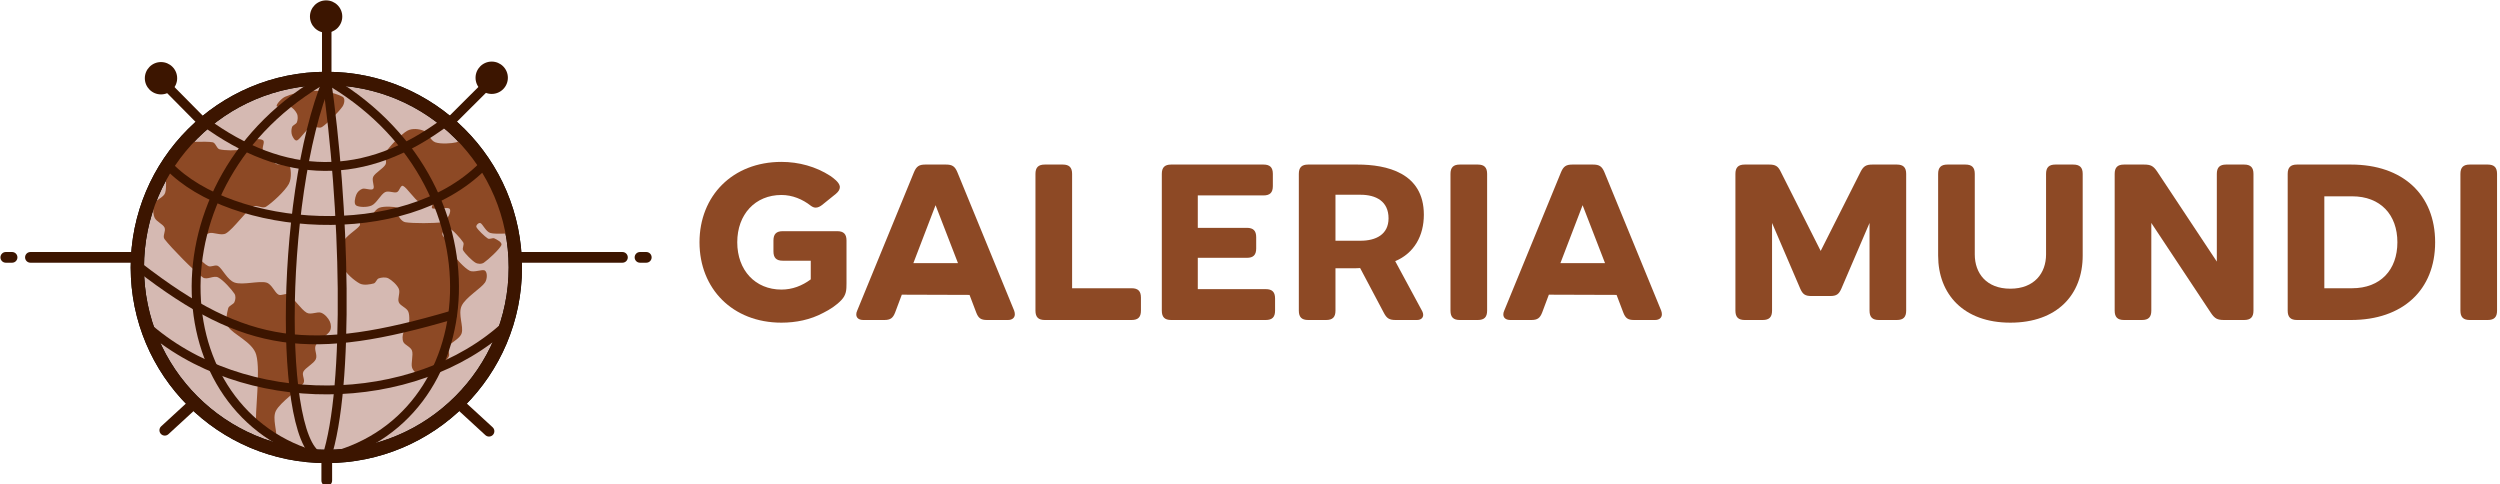 <?xml version="1.0" encoding="UTF-8" standalone="no"?>
<!DOCTYPE svg PUBLIC "-//W3C//DTD SVG 1.1//EN" "http://www.w3.org/Graphics/SVG/1.1/DTD/svg11.dtd">
<svg width="100%" height="100%" viewBox="0 0 516 100" version="1.1" xmlns="http://www.w3.org/2000/svg" xmlns:xlink="http://www.w3.org/1999/xlink" xml:space="preserve" xmlns:serif="http://www.serif.com/" style="fill-rule:evenodd;clip-rule:evenodd;stroke-linecap:round;stroke-linejoin:round;stroke-miterlimit:1.5;">
    <g transform="matrix(1,0,0,1,-1149.16,-1161.06)">
        <g>
            <g transform="matrix(0.22,0,0,0.22,1094.91,1125.79)">
                <g transform="matrix(0.939,0,0,0.939,39.323,40.181)">
                    <circle cx="546.787" cy="395.143" r="188.83" style="fill:rgb(213,185,178);stroke:black;stroke-width:13.31px;"/>
                </g>
                <g transform="matrix(0.27,0,0,0.27,147.754,6.186)">
                    <path d="M1001.6,1065.15C1001.6,1065.15 1083.47,1061.05 1104.76,1065.15C1116.15,1067.35 1118.1,1087.01 1129.37,1089.76C1146.17,1093.86 1187.68,1094.96 1205.58,1089.76C1219.7,1085.66 1224.31,1063.77 1236.78,1058.57C1249.24,1053.37 1273.08,1052.44 1280.35,1058.57C1287.61,1064.69 1274.42,1084.6 1280.35,1095.33C1287.9,1109.01 1310.74,1133.09 1325.65,1140.64C1338.79,1147.29 1362.47,1129.12 1369.84,1140.64C1377.2,1152.16 1380.69,1189.43 1369.84,1209.74C1356.61,1234.49 1311.41,1275.89 1290.45,1289.12C1277.39,1297.37 1256.96,1280.56 1244.1,1289.12C1220.98,1304.51 1177.25,1366.07 1151.76,1381.46C1134.47,1391.9 1107.21,1375.52 1091.17,1381.46C1075.41,1387.3 1061.46,1403.8 1055.52,1417.1C1049.58,1430.41 1049.86,1448.28 1055.52,1461.3C1061.18,1474.33 1078.06,1489.6 1089.48,1495.26C1099.8,1500.38 1114.26,1489.16 1124.02,1495.26C1139.36,1504.84 1155.87,1543.95 1181.5,1552.74C1209.44,1562.32 1266.36,1545.79 1291.67,1552.74C1310.64,1557.95 1320.56,1587.52 1333.4,1594.47C1343.75,1600.08 1358.8,1588.12 1368.7,1594.47C1385.1,1604.99 1412.93,1647.06 1431.81,1657.58C1446.42,1665.72 1468.62,1652.58 1481.98,1657.58C1495.22,1662.53 1506.97,1676.86 1511.96,1687.56C1516.79,1697.89 1517.74,1711.93 1511.96,1721.76C1503.86,1735.57 1471.45,1754.14 1463.35,1770.38C1456.09,1784.93 1470.27,1804.46 1463.35,1819.18C1456.14,1834.52 1427.32,1848.45 1420.12,1862.42C1413.91,1874.44 1427.88,1891.93 1420.12,1903.01C1404.23,1925.66 1340.66,1967.57 1324.78,1998.35C1311.12,2024.8 1330.48,2072.77 1324.78,2087.65C1320.69,2098.31 1300.75,2092.76 1290.54,2087.65C1279.12,2081.94 1258.2,2069.43 1256.27,2053.39C1250.56,2006 1272.51,1861.24 1256.27,1803.32C1243.87,1759.1 1175.08,1732.71 1158.85,1705.9C1147.89,1687.8 1155.2,1656.65 1158.85,1642.43C1161.41,1632.44 1177.08,1629.03 1180.73,1620.54C1184.38,1612.06 1186.07,1599.57 1180.73,1591.49C1171.29,1577.21 1142.39,1544.27 1124.07,1534.83C1108.28,1526.69 1085.24,1545.15 1070.78,1534.83C1039.73,1512.66 959.931,1430.69 937.761,1401.81C929.587,1391.16 943.399,1373.72 937.761,1361.54C931.979,1349.04 908.852,1340.82 903.071,1326.85C897.289,1312.87 896.92,1292.05 903.071,1277.71C909.222,1263.37 934.683,1257.38 939.976,1240.8C946.127,1221.55 941.427,1175.27 939.976,1162.16C939.657,1159.28 931.269,1162.16 931.269,1162.16C951.796,1127.68 975.368,1095.21 1001.6,1065.15ZM2151.56,1380.4C2151.56,1380.4 2089.17,1386.13 2069.82,1380.4C2054.28,1375.8 2043.5,1349.43 2035.44,1346.03C2029.39,1343.46 2018.65,1354.04 2021.49,1359.98C2025.75,1368.89 2050.49,1392.91 2061.01,1399.49C2067.66,1403.66 2077.54,1395.99 2084.57,1399.49C2092.41,1403.4 2112.5,1412.84 2108.03,1422.95C2101.84,1436.96 2062.42,1473.47 2047.41,1483.57C2039.29,1489.04 2026.45,1488.55 2018.02,1483.57C2006.04,1476.49 1982.62,1452.89 1975.54,1441.1C1970.69,1433.01 1980.6,1420.77 1975.54,1412.81C1967.36,1399.9 1938.47,1368.01 1926.42,1363.68C1916.16,1360 1901.1,1376.93 1903.28,1386.83C1905.46,1396.72 1933.47,1411.98 1939.5,1423.05C1944.32,1431.89 1933.97,1444.85 1939.5,1453.26C1949.18,1467.97 1978.92,1501.65 1997.57,1511.33C2013.51,1519.6 2042.45,1504.49 2051.43,1511.33C2060.4,1518.17 2059,1540.99 2051.43,1552.39C2037.88,1572.78 1983.69,1604.26 1970.15,1633.67C1956.87,1662.49 1977.69,1705.45 1970.15,1728.86C1963.6,1749.17 1932.42,1760.43 1924.87,1774.13C1918.93,1784.93 1931.42,1800.65 1924.87,1811.09C1914.52,1827.6 1879.73,1862.84 1862.77,1873.19C1851.49,1880.08 1833.97,1877.43 1823.13,1873.19C1812.29,1868.96 1801.18,1859.24 1797.7,1847.77C1793.47,1833.8 1802.7,1804.12 1797.7,1789.39C1793.16,1776.01 1772.72,1769.82 1767.72,1759.41C1763.04,1749.64 1764.83,1735.23 1767.72,1726.92C1770.41,1719.19 1783.17,1717.52 1785.08,1709.57C1787.97,1697.49 1790.62,1669.19 1785.08,1654.46C1779.55,1639.79 1757.37,1634.56 1751.82,1621.21C1746.28,1607.86 1757.88,1588.21 1751.82,1574.35C1745.77,1560.49 1727.1,1544.09 1715.51,1538.03C1705.69,1532.91 1690.79,1535.07 1682.3,1538.03C1674.39,1540.79 1672.62,1553.64 1664.53,1555.8C1653.41,1558.76 1629.9,1563.63 1615.59,1555.8C1597.56,1545.93 1566.26,1520.16 1556.39,1496.6C1546.53,1473.04 1546.49,1438.03 1556.39,1414.43C1566.3,1390.84 1605.92,1369.1 1615.82,1355C1620.64,1348.15 1610.59,1334.05 1615.82,1329.86C1621.05,1325.67 1638,1334.85 1647.19,1329.86C1658.62,1323.67 1667.93,1298.79 1684.36,1292.7C1701.08,1286.51 1736.98,1288.8 1747.51,1292.7C1754.82,1295.41 1743.83,1309.22 1747.51,1316.1C1751.99,1324.49 1761.92,1340.83 1774.41,1343.01C1800.15,1347.5 1876.65,1347.05 1901.95,1343.01C1913.24,1341.21 1922.16,1326.76 1926.21,1318.75C1929.78,1311.67 1933.54,1297.98 1926.21,1294.96C1916.58,1291 1878.06,1298.49 1868.43,1294.96C1861.81,1292.54 1874.81,1276.82 1868.43,1273.81C1860.97,1270.28 1836.65,1281.1 1823.62,1273.81C1806.67,1264.33 1779.85,1222.78 1766.75,1216.93C1757.37,1212.75 1754.66,1235.36 1744.96,1238.72C1734.47,1242.35 1715.92,1232.31 1703.79,1238.72C1689.25,1246.39 1674.43,1277.1 1657.74,1284.77C1641.34,1292.31 1612.63,1290.85 1603.61,1284.77C1594.59,1278.69 1600.06,1257.9 1603.61,1248.27C1607.08,1238.86 1615.44,1230.38 1624.88,1227C1634.78,1223.45 1656.63,1234.01 1662.98,1227C1669.33,1219.98 1656.66,1197.43 1662.98,1184.9C1670.12,1170.75 1698.7,1156.09 1705.84,1142.04C1712.1,1129.73 1698.35,1112.21 1705.84,1100.6C1718.4,1081.13 1759.1,1037.8 1781.21,1025.23C1797.82,1015.8 1822.29,1018.55 1838.53,1025.23C1854.76,1031.92 1860.81,1059.02 1878.63,1065.34C1897.49,1072.02 1935.37,1069.49 1951.7,1065.34C1963.08,1062.44 1976.62,1040.42 1976.62,1040.42C2065.28,1132.25 2127.66,1249.64 2151.56,1380.4ZM1327.43,939.862C1329.88,945.336 1359.87,935.48 1371.61,939.862C1383.22,944.19 1393.51,956.891 1397.89,966.142C1402.06,974.947 1400.74,987.646 1397.89,995.367C1395.1,1002.93 1383.63,1004.93 1380.79,1012.47C1377.93,1020.02 1377.8,1033 1380.79,1040.68C1383.77,1048.36 1390.96,1061.98 1398.67,1058.57C1409.37,1053.83 1430.61,1019.98 1444.98,1012.26C1456.7,1005.97 1473.69,1019.45 1484.89,1012.26C1503.46,1000.35 1544.47,958.303 1556.39,940.761C1562.71,931.456 1566.47,912.015 1556.39,907.01C1486.51,872.298 1400.43,887.53 1356.88,907.01C1343.46,913.015 1324.98,934.385 1327.43,939.862Z" style="fill:rgb(141,73,37);"/>
                </g>
                <g transform="matrix(0.939,0,0,0.939,39.323,40.181)">
                    <circle cx="546.787" cy="395.143" r="188.83" style="fill:none;stroke:rgb(60,21,0);stroke-width:13.31px;"/>
                </g>
                <g transform="matrix(1.336,0,0,1.42,-87.108,-72.198)">
                    <ellipse cx="362.83" cy="215.432" rx="11.351" ry="10.684" style="fill:rgb(60,21,0);"/>
                </g>
                <g transform="matrix(1.336,0,0,1.42,223.162,-72.643)">
                    <ellipse cx="362.83" cy="215.432" rx="11.351" ry="10.684" style="fill:rgb(60,21,0);"/>
                </g>
                <g transform="matrix(1.336,0,0,1.42,67.805,-130.068)">
                    <ellipse cx="362.83" cy="215.432" rx="11.351" ry="10.684" style="fill:rgb(60,21,0);"/>
                </g>
                <g transform="matrix(1,0,0,1,0.445,1.335)">
                    <rect x="548.235" y="186.942" width="8.903" height="44.96" style="fill:rgb(60,21,0);"/>
                </g>
                <g transform="matrix(0.711,-0.703,0.703,0.711,-119.209,498.789)">
                    <rect x="548.235" y="186.942" width="8.903" height="44.96" style="fill:rgb(60,21,0);"/>
                </g>
                <g transform="matrix(0.706,0.708,-0.708,0.706,442.41,-279.921)">
                    <rect x="548.235" y="186.942" width="8.903" height="44.96" style="fill:rgb(60,21,0);"/>
                </g>
                <path d="M553.132,233.238C381.298,329.566 398.072,557.577 554.022,590.693" style="fill:none;stroke:rgb(60,21,0);stroke-width:8.33px;"/>
                <g transform="matrix(-1,0,0,1,1103.59,0)">
                    <path d="M553.132,233.238C381.298,329.566 398.072,557.577 554.022,590.693" style="fill:none;stroke:rgb(60,21,0);stroke-width:8.33px;"/>
                </g>
                <path d="M554.022,234.128C507.107,346.795 507.306,602.075 554.022,588.913" style="fill:none;stroke:rgb(60,21,0);stroke-width:8.33px;"/>
                <path d="M552.686,232.793C570.044,352.441 575.126,522.536 552.686,590.248" style="fill:none;stroke:rgb(60,21,0);stroke-width:8.33px;"/>
                <path d="M437.838,274.192C513.08,329.474 588.88,331.681 665.309,274.192" style="fill:none;stroke:rgb(60,21,0);stroke-width:8.33px;"/>
                <path d="M404.897,316.036C463.775,377.337 625.276,390.802 699.586,316.036" style="fill:none;stroke:rgb(60,21,0);stroke-width:8.33px;"/>
                <path d="M382.639,465.161C474.415,547.82 635.41,545.131 721.843,465.161" style="fill:none;stroke:rgb(60,21,0);stroke-width:8.33px;"/>
                <path d="M377.297,410.853C477.601,488.469 538.595,494.71 671.096,455.813" style="fill:none;stroke:rgb(60,21,0);stroke-width:8.33px;"/>
                <g transform="matrix(1.025,0,0,1.469,-8.3,-186.24)">
                    <path d="M376.462,400.282C376.462,402.168 374.266,403.7 371.562,403.7L276.519,403.7C273.815,403.7 271.62,402.168 271.62,400.282C271.62,398.395 273.815,396.863 276.519,396.863L371.562,396.863C374.266,396.863 376.462,398.395 376.462,400.282Z" style="fill:rgb(60,21,0);"/>
                </g>
                <g transform="matrix(-1.72699e-17,0.282,-1.469,-8.99561e-17,1141.17,510.07)">
                    <path d="M376.462,400.282C376.462,402.168 368.482,403.7 358.654,403.7L289.428,403.7C279.599,403.7 271.62,402.168 271.62,400.282C271.62,398.395 279.599,396.863 289.428,396.863L358.654,396.863C368.482,396.863 376.462,398.395 376.462,400.282Z" style="fill:rgb(60,21,0);"/>
                </g>
                <g transform="matrix(0.333,-0.306,0.995,1.081,-91.23,217.792)">
                    <path d="M376.462,400.282C376.462,402.168 371.487,403.7 365.359,403.7L282.722,403.7C276.595,403.7 271.62,402.168 271.62,400.282C271.62,398.395 276.595,396.863 282.722,396.863L365.359,396.863C371.487,396.863 376.462,398.395 376.462,400.282Z" style="fill:rgb(60,21,0);"/>
                </g>
                <g transform="matrix(-0.333,-0.306,-0.995,1.081,1197.8,218.682)">
                    <path d="M376.462,400.282C376.462,402.168 371.487,403.7 365.359,403.7L282.722,403.7C276.595,403.7 271.62,402.168 271.62,400.282C271.62,398.395 276.595,396.863 282.722,396.863L365.359,396.863C371.487,396.863 376.462,398.395 376.462,400.282Z" style="fill:rgb(60,21,0);"/>
                </g>
                <g transform="matrix(1.025,0,0,1.469,449.7,-186.24)">
                    <path d="M376.462,400.282C376.462,402.168 374.266,403.7 371.562,403.7L276.519,403.7C273.815,403.7 271.62,402.168 271.62,400.282C271.62,398.395 273.815,396.863 276.519,396.863L371.562,396.863C374.266,396.863 376.462,398.395 376.462,400.282Z" style="fill:rgb(60,21,0);"/>
                </g>
                <g transform="matrix(0.152,0,0,1.469,800.722,-186.24)">
                    <path d="M376.462,400.282C376.462,402.168 361.699,403.7 343.516,403.7L304.565,403.7C286.382,403.7 271.62,402.168 271.62,400.282C271.62,398.395 286.382,396.863 304.565,396.863L343.516,396.863C361.699,396.863 376.462,398.395 376.462,400.282Z" style="fill:rgb(60,21,0);"/>
                </g>
                <g transform="matrix(0.152,0,0,1.469,205.722,-186.24)">
                    <path d="M376.462,400.282C376.462,402.168 361.699,403.7 343.516,403.7L304.565,403.7C286.382,403.7 271.62,402.168 271.62,400.282C271.62,398.395 286.382,396.863 304.565,396.863L343.516,396.863C361.699,396.863 376.462,398.395 376.462,400.282Z" style="fill:rgb(60,21,0);"/>
                </g>
            </g>
            <g transform="matrix(1,0,0,1,39,8.608)">
                <g transform="matrix(45.833,0,0,45.833,1253.3,1218.5)">
                    <path d="M0.528,-0.267L0.528,-0.183C0.489,-0.154 0.445,-0.137 0.396,-0.137C0.278,-0.137 0.197,-0.224 0.197,-0.35C0.197,-0.476 0.278,-0.563 0.396,-0.563C0.445,-0.563 0.491,-0.544 0.529,-0.514C0.536,-0.509 0.543,-0.506 0.55,-0.506C0.56,-0.506 0.57,-0.511 0.579,-0.518L0.641,-0.568C0.653,-0.578 0.659,-0.588 0.659,-0.598C0.659,-0.6 0.659,-0.603 0.658,-0.605C0.654,-0.621 0.632,-0.638 0.616,-0.649C0.551,-0.691 0.474,-0.712 0.396,-0.712C0.176,-0.712 0.027,-0.559 0.027,-0.35C0.027,-0.141 0.176,0.012 0.396,0.012C0.461,0.012 0.526,-0.001 0.584,-0.032C0.614,-0.047 0.644,-0.066 0.667,-0.091C0.688,-0.114 0.689,-0.135 0.689,-0.165L0.689,-0.358C0.689,-0.387 0.676,-0.4 0.647,-0.4L0.402,-0.4C0.373,-0.4 0.36,-0.387 0.36,-0.358L0.36,-0.309C0.36,-0.28 0.373,-0.267 0.402,-0.267L0.528,-0.267Z" style="fill:rgb(141,73,37);fill-rule:nonzero;"/>
                </g>
                <g transform="matrix(45.833,0,0,45.833,1286.21,1218.5)">
                    <path d="M0.22,-0.114L0.525,-0.113L0.555,-0.034C0.565,-0.008 0.576,-0 0.604,-0L0.698,-0C0.717,-0 0.729,-0.01 0.729,-0.026C0.729,-0.031 0.728,-0.036 0.726,-0.042L0.47,-0.666C0.459,-0.692 0.447,-0.7 0.419,-0.7L0.326,-0.7C0.298,-0.7 0.286,-0.692 0.275,-0.666L0.019,-0.042C0.016,-0.036 0.015,-0.03 0.015,-0.025C0.015,-0.01 0.026,-0 0.047,-0L0.141,-0C0.168,-0 0.18,-0.008 0.19,-0.034L0.22,-0.114ZM0.473,-0.256L0.272,-0.256L0.372,-0.517L0.473,-0.256Z" style="fill:rgb(141,73,37);fill-rule:nonzero;"/>
                </g>
                <g transform="matrix(45.833,0,0,45.833,1320.35,1218.5)">
                    <path d="M0.242,-0.143L0.242,-0.658C0.242,-0.687 0.229,-0.7 0.2,-0.7L0.119,-0.7C0.09,-0.7 0.077,-0.687 0.077,-0.658L0.077,-0.042C0.077,-0.013 0.09,-0 0.119,-0L0.51,-0C0.539,-0 0.552,-0.013 0.552,-0.042L0.552,-0.101C0.552,-0.13 0.539,-0.143 0.51,-0.143L0.242,-0.143Z" style="fill:rgb(141,73,37);fill-rule:nonzero;"/>
                </g>
                <g transform="matrix(45.833,0,0,45.833,1346.43,1218.5)">
                    <path d="M0.239,-0.561L0.535,-0.561C0.564,-0.561 0.577,-0.574 0.577,-0.603L0.577,-0.658C0.577,-0.687 0.564,-0.7 0.535,-0.7L0.119,-0.7C0.09,-0.7 0.077,-0.687 0.077,-0.658L0.077,-0.042C0.077,-0.013 0.09,-0 0.119,-0L0.545,-0C0.574,-0 0.587,-0.013 0.587,-0.042L0.587,-0.097C0.587,-0.126 0.574,-0.139 0.545,-0.139L0.239,-0.139L0.239,-0.28L0.46,-0.28C0.489,-0.28 0.502,-0.293 0.502,-0.322L0.502,-0.373C0.502,-0.402 0.489,-0.415 0.46,-0.415L0.239,-0.415L0.239,-0.561Z" style="fill:rgb(141,73,37);fill-rule:nonzero;"/>
                </g>
                <g transform="matrix(45.833,0,0,45.833,1374.71,1218.5)">
                    <path d="M0.46,-0.032C0.473,-0.007 0.485,-0 0.513,-0L0.609,-0C0.627,-0 0.637,-0.01 0.637,-0.023C0.637,-0.028 0.636,-0.033 0.633,-0.039L0.511,-0.265C0.597,-0.301 0.64,-0.38 0.64,-0.474C0.64,-0.664 0.471,-0.7 0.341,-0.7L0.119,-0.7C0.09,-0.7 0.077,-0.687 0.077,-0.658L0.077,-0.042C0.077,-0.013 0.09,-0 0.119,-0L0.2,-0C0.229,-0 0.242,-0.013 0.242,-0.042L0.242,-0.233L0.32,-0.233C0.332,-0.233 0.342,-0.233 0.353,-0.234L0.46,-0.032ZM0.242,-0.357L0.242,-0.564L0.355,-0.564C0.424,-0.564 0.481,-0.535 0.481,-0.458C0.481,-0.385 0.424,-0.357 0.355,-0.357L0.242,-0.357Z" style="fill:rgb(141,73,37);fill-rule:nonzero;"/>
                </g>
                <g transform="matrix(45.833,0,0,45.833,1406.01,1218.5)">
                    <path d="M0.242,-0.658C0.242,-0.687 0.229,-0.7 0.2,-0.7L0.119,-0.7C0.09,-0.7 0.077,-0.687 0.077,-0.658L0.077,-0.042C0.077,-0.013 0.09,-0 0.119,-0L0.2,-0C0.229,-0 0.242,-0.013 0.242,-0.042L0.242,-0.658Z" style="fill:rgb(141,73,37);fill-rule:nonzero;"/>
                </g>
                <g transform="matrix(45.833,0,0,45.833,1419.76,1218.5)">
                    <path d="M0.22,-0.114L0.525,-0.113L0.555,-0.034C0.565,-0.008 0.576,-0 0.604,-0L0.698,-0C0.717,-0 0.729,-0.01 0.729,-0.026C0.729,-0.031 0.728,-0.036 0.726,-0.042L0.47,-0.666C0.459,-0.692 0.447,-0.7 0.419,-0.7L0.326,-0.7C0.298,-0.7 0.286,-0.692 0.275,-0.666L0.019,-0.042C0.016,-0.036 0.015,-0.03 0.015,-0.025C0.015,-0.01 0.026,-0 0.047,-0L0.141,-0C0.168,-0 0.18,-0.008 0.19,-0.034L0.22,-0.114ZM0.473,-0.256L0.272,-0.256L0.372,-0.517L0.473,-0.256Z" style="fill:rgb(141,73,37);fill-rule:nonzero;"/>
                </g>
                <g transform="matrix(45.833,0,0,45.833,1464.82,1218.5)">
                    <path d="M0.461,-0.311L0.281,-0.668C0.269,-0.693 0.257,-0.7 0.229,-0.7L0.119,-0.7C0.09,-0.7 0.077,-0.687 0.077,-0.658L0.077,-0.042C0.077,-0.013 0.09,-0 0.119,-0L0.2,-0C0.229,-0 0.242,-0.013 0.242,-0.042L0.242,-0.437L0.369,-0.141C0.38,-0.116 0.391,-0.108 0.419,-0.108L0.504,-0.108C0.532,-0.108 0.543,-0.116 0.554,-0.141L0.681,-0.437L0.681,-0.042C0.681,-0.013 0.694,-0 0.723,-0L0.804,-0C0.833,-0 0.846,-0.013 0.846,-0.042L0.846,-0.658C0.846,-0.687 0.833,-0.7 0.804,-0.7L0.694,-0.7C0.666,-0.7 0.654,-0.693 0.641,-0.668L0.461,-0.311Z" style="fill:rgb(141,73,37);fill-rule:nonzero;"/>
                </g>
                <g transform="matrix(45.833,0,0,45.833,1507.12,1218.5)">
                    <path d="M0.232,-0.658C0.232,-0.687 0.219,-0.7 0.19,-0.7L0.109,-0.7C0.08,-0.7 0.067,-0.687 0.067,-0.658L0.067,-0.29C0.067,-0.116 0.182,0.012 0.392,0.012C0.603,0.012 0.718,-0.114 0.718,-0.29L0.718,-0.658C0.718,-0.687 0.705,-0.7 0.675,-0.7L0.595,-0.7C0.566,-0.7 0.553,-0.687 0.553,-0.658L0.553,-0.295C0.553,-0.211 0.5,-0.141 0.392,-0.141C0.284,-0.141 0.232,-0.211 0.232,-0.295L0.232,-0.658Z" style="fill:rgb(141,73,37);fill-rule:nonzero;"/>
                </g>
                <g transform="matrix(45.833,0,0,45.833,1543.1,1218.5)">
                    <path d="M0.537,-0.263L0.268,-0.669C0.251,-0.694 0.239,-0.7 0.209,-0.7L0.119,-0.7C0.09,-0.7 0.077,-0.687 0.077,-0.658L0.077,-0.042C0.077,-0.013 0.09,-0 0.119,-0L0.2,-0C0.229,-0 0.242,-0.013 0.242,-0.042L0.242,-0.437L0.511,-0.031C0.528,-0.006 0.54,-0 0.57,-0L0.66,-0C0.689,-0 0.702,-0.013 0.702,-0.042L0.702,-0.658C0.702,-0.687 0.689,-0.7 0.66,-0.7L0.579,-0.7C0.55,-0.7 0.537,-0.687 0.537,-0.658L0.537,-0.263Z" style="fill:rgb(141,73,37);fill-rule:nonzero;"/>
                </g>
                <g transform="matrix(45.833,0,0,45.833,1578.81,1218.5)">
                    <path d="M0.362,-0C0.595,-0 0.741,-0.135 0.741,-0.35C0.741,-0.565 0.595,-0.7 0.362,-0.7L0.119,-0.7C0.09,-0.7 0.077,-0.687 0.077,-0.658L0.077,-0.042C0.077,-0.013 0.09,-0 0.119,-0L0.362,-0ZM0.242,-0.557L0.367,-0.557C0.495,-0.557 0.571,-0.474 0.571,-0.35C0.571,-0.226 0.495,-0.143 0.367,-0.143L0.242,-0.143L0.242,-0.557Z" style="fill:rgb(141,73,37);fill-rule:nonzero;"/>
                </g>
                <g transform="matrix(45.833,0,0,45.833,1614.46,1218.5)">
                    <path d="M0.242,-0.658C0.242,-0.687 0.229,-0.7 0.2,-0.7L0.119,-0.7C0.09,-0.7 0.077,-0.687 0.077,-0.658L0.077,-0.042C0.077,-0.013 0.09,-0 0.119,-0L0.2,-0C0.229,-0 0.242,-0.013 0.242,-0.042L0.242,-0.658Z" style="fill:rgb(141,73,37);fill-rule:nonzero;"/>
                </g>
            </g>
        </g>
    </g>
</svg>
